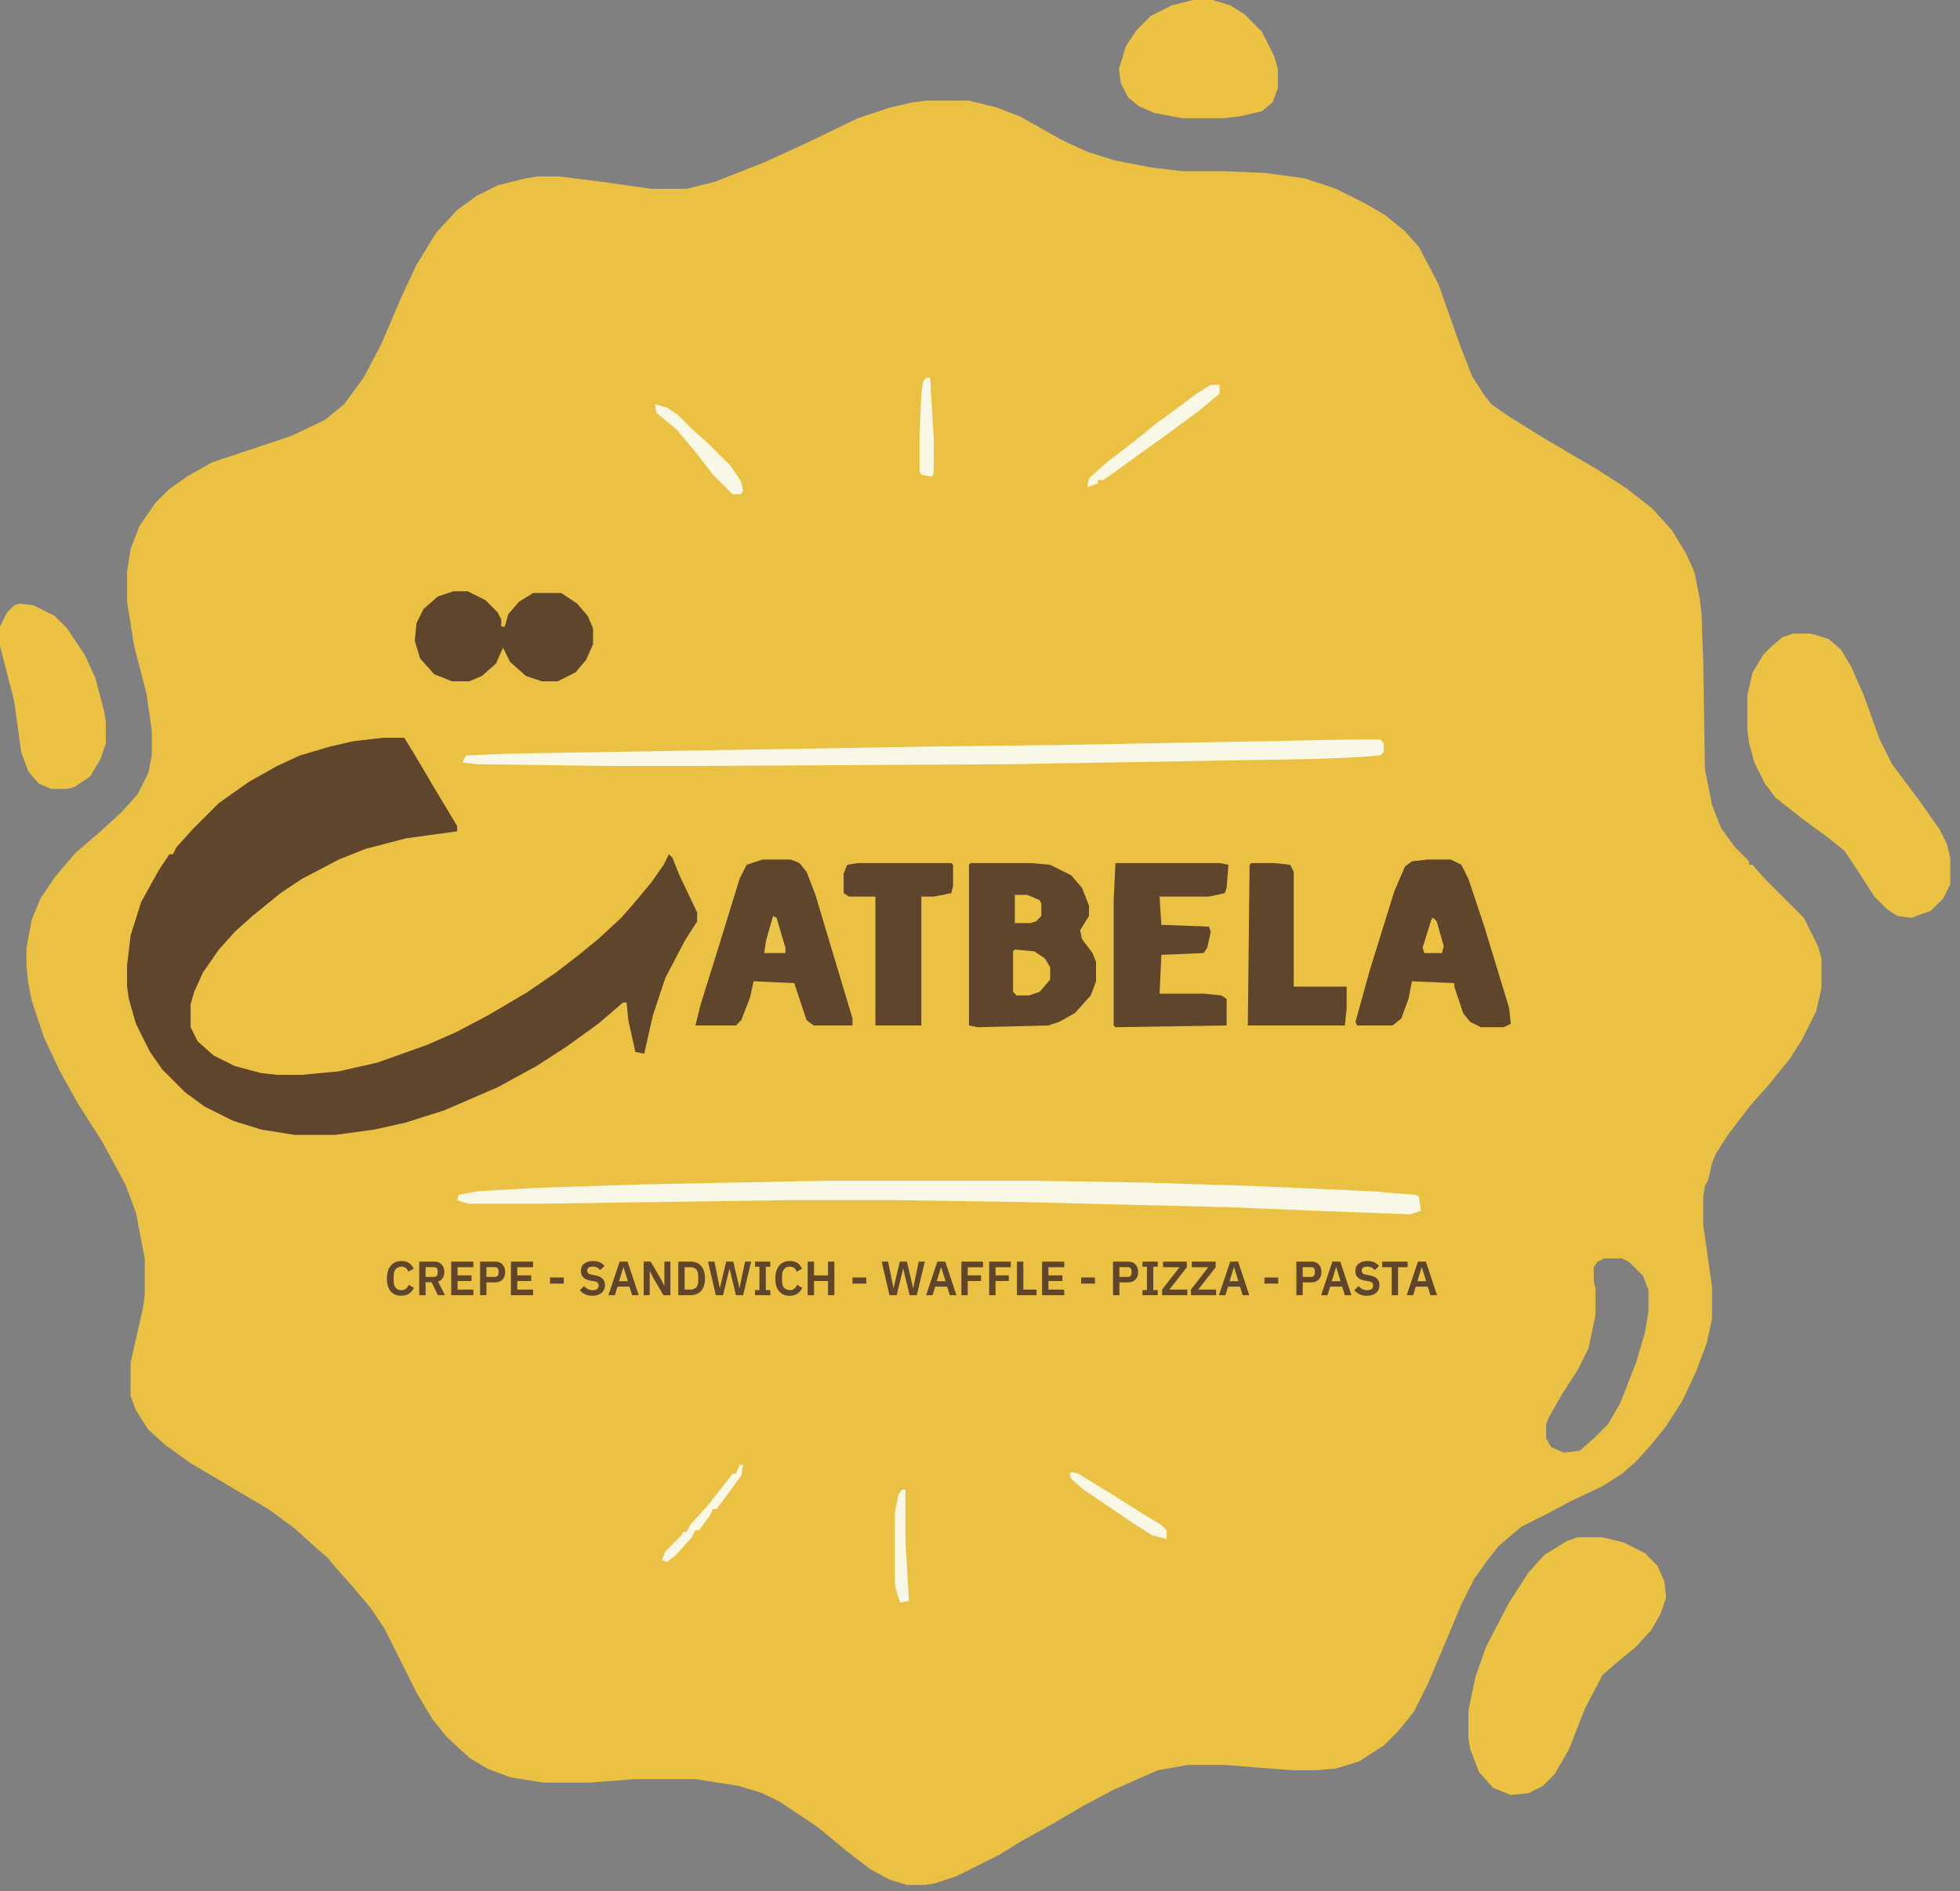 <svg width="171" height="165" viewBox="0 0 171 165" fill="none" xmlns="http://www.w3.org/2000/svg">
<rect x="0" y="0" width="171" height="165" fill="#808080" stroke="none"/>
<path d="M80.842 8.777H84.537L87.001 9.393L89.003 10.163L92.544 12.165L94.854 13.243L97.318 14.013L100.552 14.629L103.169 14.937H106.711L110.407 15.091L113.794 15.552L116.566 16.476L119.03 17.708L120.878 18.786L122.571 20.172L123.803 21.558L125.497 24.791L127.345 30.027L128.423 32.799L129.501 34.492L130.117 35.262L131.657 36.34L134.89 38.342L139.356 40.96L141.973 42.654L144.129 44.347L145.823 46.195L147.055 48.197L147.825 49.891L148.287 52.201L148.441 53.432L148.595 57.59L148.749 67.137L149.365 70.217L150.135 72.219L151.367 73.912L152.598 75.144V75.452H152.906L153.984 76.684L157.372 80.072L158.604 82.536L158.912 83.614V86.231L158.45 88.233L157.218 90.697L156.14 92.391L154.138 94.854L152.752 96.394L150.751 99.012L149.673 100.706L149.365 101.476L149.057 102.861L148.749 103.477L148.595 104.401V106.865L149.365 112.255V115.026L148.903 117.182L147.979 119.646L146.747 122.264L145.361 124.419L144.129 125.959L142.743 127.499L141.512 128.577L139.818 129.655L136.892 131.041L135.198 131.965L132.734 133.196L130.733 134.89L129.655 136.276L128.577 137.816L127.499 139.972L126.267 142.897L124.573 146.901L123.341 149.365L121.956 151.059L120.724 152.29L118.568 153.676L116.566 154.292L114.872 154.446H112.716L106.865 153.984H103.631L101.014 154.446L97.164 156.14L94.546 157.526L91.929 159.066L89.157 160.606L87.155 161.837L83.46 163.685L81.612 164.301L80.688 164.455H79.148L77.608 163.993L75.914 163.069L73.912 161.53L71.295 159.374L68.061 157.218L66.521 156.448L64.519 155.832L60.67 155.216H55.434L51.431 155.524H47.427L44.501 155.062L42.5 154.292L40.96 153.368L38.958 151.521L37.726 149.981L36.34 147.671L33.569 142.127L32.337 140.28L30.643 138.278L29.257 136.738L28.641 135.968L27.409 134.89L25.715 133.35L23.406 131.657L16.63 127.653L14.475 126.113L12.935 124.727L11.857 123.033L11.395 121.802V118.876L12.473 114.102L12.627 113.024V109.791L11.857 105.787L10.933 103.323L8.931 99.628L6.775 96.24L5.235 93.469L3.85 90.543L2.772 87.309L2.464 85.769L2.31 84.229V82.69L2.772 80.226L3.542 78.378L4.774 76.53L6.621 74.374L8.777 72.527L10.625 70.833L12.011 69.293L12.935 67.445L13.243 65.905V63.749L12.781 60.516L11.703 56.358L11.087 52.509V49.891L11.395 47.889L12.165 45.887L13.551 43.886L14.783 42.654L16.322 41.576L18.478 40.344L25.407 38.034L28.333 36.648L30.027 35.262L31.721 32.953L33.261 30.027L35.108 25.715L36.34 23.098L38.034 20.326L39.882 18.324L41.576 17.092L43.424 16.168L45.887 15.552L46.965 15.398H48.813L52.509 15.86L56.82 16.476H59.9L62.364 15.86L66.675 14.166L70.371 12.473L74.836 10.317L77.608 9.393L79.61 8.931L80.842 8.777ZM139.972 109.791L139.356 110.099L139.048 110.561V111.793L139.202 112.409V114.718L138.586 117.644L137.662 119.492L136.276 121.648L135.044 123.803L134.89 124.265V125.497L135.352 126.267L136.43 126.729L137.816 126.575L139.048 125.497L140.28 124.265L141.358 122.417L142.743 118.876L143.513 116.258L143.821 114.41V112.563L143.359 111.331L142.127 110.099L141.512 109.791H139.972Z" fill="#EBC143"/>
<path d="M33.415 64.365H35.262L36.032 65.597L38.034 68.985L39.882 72.065V72.527L35.416 73.142L31.875 74.066L29.565 74.99L26.331 76.684L24.483 77.916L22.02 79.918L20.48 81.304L19.094 82.844L17.708 84.845L16.938 86.539L16.63 87.617V89.619L17.246 90.851L18.632 92.083L20.48 93.007L22.79 93.622L24.175 93.776H26.331L29.565 93.468L32.953 92.698L37.264 91.159L39.728 90.081L42.654 88.541L46.041 86.539L48.505 84.845L50.507 83.305L52.201 81.92L54.202 80.072L55.28 78.84L56.82 76.992L57.898 75.452L58.36 74.528L58.668 74.836L59.284 76.376L60.824 79.61V80.38L59.746 82.074L58.052 85.307L56.974 88.541L56.204 91.929L55.434 91.775L54.818 89.003L54.664 87.463H54.356L52.201 89.311L49.429 91.313L46.811 93.007L43.423 94.854L38.804 96.856L35.416 97.934L32.645 98.55L29.257 99.012H25.715L22.79 98.55L20.326 97.78L17.862 96.548L16.168 95.316L14.166 93.314L13.089 91.775L11.857 89.311L11.241 87.155L11.087 86.077V84.229L11.395 81.612L12.319 78.686L13.859 75.914L14.783 74.528H15.09L15.398 73.912L16.784 72.373L19.094 70.063L21.712 68.215L24.175 66.829L26.177 65.905L28.795 65.135L30.797 64.673L33.415 64.365Z" fill="#5E452B"/>
<path d="M156.448 55.28H157.988L159.528 55.742L160.606 56.666L161.529 58.206L162.607 60.67L163.993 64.519L165.071 66.675L167.381 69.755L169.229 72.373L169.845 73.605L170.153 74.836V77.146L169.537 78.378L168.459 79.456L166.765 80.072L165.533 79.918L164.609 79.302L163.531 78.224L162.145 76.068L160.914 74.22L159.374 72.989L157.68 71.757L154.908 69.601L153.984 68.369L153.06 66.521L152.598 64.827L152.444 63.596V60.67L152.906 58.668L153.83 57.128L154.6 56.358L155.524 55.588L156.448 55.28Z" fill="#ECC243"/>
<path d="M137.662 134.12H139.818L141.665 134.582L143.513 135.506L144.591 136.584L145.207 137.97L145.361 139.356L144.899 140.742L144.129 142.127L142.743 143.667L141.05 145.053L139.818 146.131L138.278 149.057L136.892 152.598L135.66 154.754L134.582 155.832L133.35 156.448L131.81 156.602L130.271 155.986L129.039 154.6L128.269 152.598L128.115 151.675V149.211L128.731 146.285L129.655 143.667L131.657 139.818L133.35 137.2L134.736 135.66L136.738 134.428L137.662 134.12Z" fill="#ECC243"/>
<path d="M84.691 75.298H89.927L91.621 75.452L93.468 76.376L94.392 77.454L95.008 78.994V79.918L94.238 81.15L94.392 81.92L95.316 83.151L95.624 83.921V85.615L95.162 86.847L93.776 88.387L92.391 89.157L91.467 89.465L85.307 89.619L84.537 89.465V75.452L84.691 75.298Z" fill="#5E452B"/>
<path d="M72.065 103.015H90.389L99.628 103.169L109.483 103.477L119.8 103.939L123.495 104.247L123.803 104.401L123.957 105.633L123.033 105.941L114.718 105.633L107.327 105.325L88.541 104.863L78.224 104.709H68.677L47.273 105.017H40.806L39.882 104.709L40.036 104.247L41.576 103.939L46.811 103.631L56.512 103.323L72.065 103.015Z" fill="#F9F7E6"/>
<path d="M124.573 74.99H126.575L127.499 75.452L128.115 76.684L129.501 80.842L131.657 87.925L131.811 89.311L131.195 89.619H129.193L128.269 89.157L127.653 88.387L126.883 86.077V85.769L123.187 85.615L122.879 87.155L122.263 88.849L121.494 89.465H118.414L118.26 89.157L119.492 84.691L121.648 77.762L122.571 75.606L123.187 75.144L124.573 74.99Z" fill="#5E452B"/>
<path d="M66.521 74.99H68.985L69.755 75.298L70.371 76.068L71.141 78.07L74.374 88.849V89.465H70.987L70.371 89.003L69.293 85.769L65.751 85.615L65.443 87.001L64.673 89.003L64.211 89.465H60.67L61.132 87.617L62.672 82.69L64.519 76.684L65.135 75.452L66.521 74.99Z" fill="#5E452B"/>
<path d="M104.093 0H105.787L107.327 0.462L108.559 1.232L110.099 2.772L111.177 4.928L111.485 6.005V7.699L111.023 8.931L110.099 9.701L108.097 10.163L106.711 10.317H103.169L100.706 9.855L99.32 9.239L98.396 8.469L97.78 7.237L97.626 6.005L98.242 4.004L99.166 2.618L100.398 1.386L102.246 0.462L104.093 0Z" fill="#ECC243"/>
<path d="M117.952 64.519H120.416L120.724 64.827V65.597L120.416 65.905L118.568 66.059L114.718 66.213L88.079 66.675L59.592 66.829H53.279L41.576 66.675L40.344 66.521L40.652 65.905L44.347 65.751L80.996 65.135L93.468 64.981L117.952 64.519Z" fill="#F9F7E6"/>
<path d="M1.694 52.663L2.926 52.817L4.774 53.74L5.851 54.818L7.391 57.128L8.315 59.13L9.085 62.056L9.239 62.98V64.827L8.777 66.213L7.853 67.753L6.467 68.677L5.851 68.831H4.466L3.388 68.369L2.464 67.291L1.848 65.597L1.232 61.132L0 56.358V54.664L0.616 53.432L1.232 52.817L1.694 52.663Z" fill="#ECC243"/>
<path d="M97.318 75.298H106.403L107.173 75.452L107.019 77.454L106.865 77.916L105.479 78.224H101.168L101.322 80.688L105.479 80.842L105.633 81.304L105.325 82.69L105.017 83.151L101.322 83.305L101.168 86.693H105.017L106.557 86.847L107.019 87.155V89.465L97.318 89.619L97.164 89.465V78.532L97.318 75.298Z" fill="#5E452B"/>
<path d="M39.574 51.585H40.806L42.346 52.355L43.423 53.432L43.731 54.048V54.664H44.039L44.347 53.587L45.271 52.509L46.503 51.739H48.967L50.353 52.663L51.277 53.74L51.739 54.818V56.204L51.123 57.59L50.199 58.668L48.659 59.438H47.273L45.887 58.976L44.501 57.744L43.886 56.512L43.27 57.898L42.038 58.976L40.96 59.438H39.42L37.88 58.822L36.648 57.436L36.186 55.896L36.34 54.356L36.956 53.125L38.188 52.047L39.574 51.585Z" fill="#5E452B"/>
<path d="M74.836 75.298H82.998L83.151 75.452V77.3L82.998 77.916L81.458 78.224H80.38V89.465H76.376V78.224H74.066L73.604 77.916V76.222L73.912 75.452L74.836 75.298Z" fill="#5E452B"/>
<path d="M109.175 75.298H111.177L112.562 75.452L112.87 76.068V86.077H117.49V87.925L117.336 89.465H108.867L109.021 75.452L109.175 75.298Z" fill="#5E452B"/>
<path d="M105.633 33.569H106.403V34.339L104.555 35.878L101.63 38.034L99.474 39.574L96.702 41.576L96.24 41.884H95.778V42.192L94.854 42.5L95.008 41.73L96.548 40.344L99.166 38.342L100.86 36.956L102.554 35.724L104.401 34.339L105.633 33.569Z" fill="#F9F7E6"/>
<path d="M57.128 35.262L58.206 35.57L59.13 36.186L60.516 37.572L61.748 38.65L63.749 40.652L64.673 42.038L64.827 42.808L64.673 43.116H63.904L62.21 41.422L60.67 39.42L58.976 37.418L57.282 36.032L57.128 35.262Z" fill="#F9F7E6"/>
<path d="M88.541 82.844L90.235 82.998L91.159 83.614L91.621 84.383V85.461L90.697 86.539L89.773 86.847H88.695L88.387 86.539V82.998L88.541 82.844Z" fill="#ECC243"/>
<path d="M93.468 128.423L94.084 128.577L96.856 130.271L99.782 132.119L101.322 133.042L101.784 133.504V134.274L100.552 133.966L98.858 132.888L94.546 129.963L93.468 129.039L93.314 128.577L93.468 128.423Z" fill="#F9F7E6"/>
<path d="M78.686 129.963H78.994V134.428L79.302 139.664L78.532 139.818L78.224 138.894L78.07 138.124V131.965L78.378 130.425L78.686 129.963Z" fill="#F9F7E6"/>
<path d="M80.842 32.953H81.15L81.458 38.188V41.268L81.304 41.576L80.38 41.422L80.226 41.114V38.034L80.38 34.339L80.534 33.261L80.842 32.953Z" fill="#F9F7E6"/>
<path d="M64.519 127.807H64.827L64.673 128.731L63.441 130.425L62.518 131.657H62.21L61.902 132.272L60.978 133.504H60.67L60.362 134.12L58.976 135.66L58.206 136.276L57.744 136.122L58.052 135.352L59.438 133.966L59.592 133.658H59.9L60.208 133.042L61.748 131.349L63.441 129.193L63.904 128.577H64.211L64.519 127.807Z" fill="#F9F7E6"/>
<path d="M88.541 78.07H89.619L90.697 78.532L90.851 78.84V79.918L90.389 80.38L89.927 80.534H88.541V78.07Z" fill="#ECC243"/>
<path d="M67.445 79.918L67.753 80.072L68.523 82.69V83.151H66.675L66.829 82.074L67.445 79.918Z" fill="#ECC44A"/>
<path d="M125.035 80.072L125.343 80.38L125.959 82.536L125.805 83.151H124.265L124.111 82.689L124.881 80.226L125.035 80.072Z" fill="#ECC243"/>
<path d="M35.02 113.05C34.827 113.05 34.652 113.02 34.495 112.958C34.342 112.894 34.209 112.798 34.096 112.672C33.987 112.546 33.903 112.391 33.844 112.206C33.786 112.019 33.756 111.802 33.756 111.555C33.756 111.309 33.786 111.09 33.844 110.9C33.903 110.707 33.987 110.546 34.096 110.417C34.209 110.285 34.342 110.186 34.495 110.119C34.652 110.052 34.827 110.018 35.02 110.018C35.284 110.018 35.502 110.074 35.676 110.186C35.849 110.298 35.988 110.467 36.092 110.694L35.617 110.946C35.575 110.815 35.506 110.71 35.411 110.631C35.316 110.55 35.186 110.509 35.02 110.509C34.813 110.509 34.648 110.579 34.525 110.719C34.404 110.859 34.344 111.055 34.344 111.307V111.769C34.344 112.024 34.404 112.22 34.525 112.357C34.648 112.492 34.813 112.559 35.02 112.559C35.186 112.559 35.32 112.514 35.424 112.425C35.53 112.335 35.607 112.224 35.655 112.093L36.104 112.357C35.998 112.576 35.856 112.747 35.68 112.87C35.504 112.99 35.284 113.05 35.02 113.05ZM37.131 113H36.577V110.068H37.9C38.034 110.068 38.155 110.089 38.261 110.131C38.368 110.173 38.457 110.235 38.53 110.316C38.606 110.395 38.663 110.49 38.702 110.602C38.744 110.714 38.765 110.838 38.765 110.976C38.765 111.177 38.719 111.351 38.627 111.496C38.537 111.642 38.401 111.746 38.219 111.807L38.82 113H38.202L37.656 111.87H37.131V113ZM37.845 111.404C37.952 111.404 38.036 111.376 38.097 111.32C38.159 111.261 38.19 111.179 38.19 111.072V110.879C38.19 110.773 38.159 110.691 38.097 110.635C38.036 110.579 37.952 110.551 37.845 110.551H37.131V111.404H37.845ZM39.366 113V110.068H41.298V110.56H39.92V111.27H41.139V111.761H39.92V112.509H41.298V113H39.366ZM41.884 113V110.068H43.203C43.338 110.068 43.458 110.091 43.564 110.136C43.674 110.178 43.766 110.239 43.842 110.32C43.917 110.399 43.975 110.494 44.014 110.606C44.053 110.718 44.073 110.841 44.073 110.976C44.073 111.113 44.053 111.237 44.014 111.349C43.975 111.459 43.917 111.554 43.842 111.635C43.766 111.713 43.674 111.775 43.564 111.82C43.458 111.862 43.338 111.883 43.203 111.883H42.439V113H41.884ZM42.439 111.404H43.153C43.259 111.404 43.343 111.376 43.405 111.32C43.466 111.261 43.497 111.179 43.497 111.072V110.879C43.497 110.773 43.466 110.691 43.405 110.635C43.343 110.579 43.259 110.551 43.153 110.551H42.439V111.404ZM44.575 113V110.068H46.507V110.56H45.13V111.27H46.347V111.761H45.13V112.509H46.507V113H44.575ZM47.985 111.988V111.454H49.186V111.988H47.985ZM51.68 113.05C51.428 113.05 51.214 113.006 51.037 112.916C50.864 112.826 50.714 112.709 50.588 112.563L50.962 112.202C51.062 112.32 51.174 112.409 51.298 112.471C51.424 112.532 51.562 112.563 51.713 112.563C51.884 112.563 52.013 112.527 52.1 112.454C52.187 112.378 52.23 112.278 52.23 112.152C52.23 112.054 52.202 111.974 52.146 111.912C52.09 111.851 51.985 111.806 51.831 111.778L51.554 111.736C50.969 111.643 50.676 111.359 50.676 110.883C50.676 110.752 50.7 110.633 50.747 110.526C50.798 110.42 50.869 110.329 50.962 110.253C51.054 110.178 51.165 110.12 51.293 110.081C51.425 110.039 51.573 110.018 51.739 110.018C51.96 110.018 52.153 110.054 52.318 110.127C52.483 110.2 52.625 110.308 52.742 110.451L52.364 110.808C52.292 110.718 52.203 110.645 52.1 110.589C51.996 110.533 51.866 110.505 51.709 110.505C51.55 110.505 51.429 110.536 51.348 110.598C51.27 110.656 51.23 110.74 51.23 110.85C51.23 110.962 51.263 111.044 51.327 111.097C51.391 111.151 51.495 111.19 51.638 111.215L51.911 111.265C52.208 111.319 52.426 111.414 52.566 111.551C52.709 111.685 52.78 111.874 52.78 112.118C52.78 112.258 52.755 112.385 52.705 112.5C52.657 112.612 52.586 112.71 52.49 112.794C52.398 112.875 52.283 112.938 52.146 112.983C52.012 113.028 51.856 113.05 51.68 113.05ZM55.15 113L54.915 112.252H53.874L53.643 113H53.08L54.063 110.068H54.751L55.726 113H55.15ZM54.403 110.572H54.382L54.008 111.778H54.781L54.403 110.572ZM56.998 111.496L56.696 110.887H56.683V113H56.158V110.068H56.767L57.649 111.572L57.951 112.181H57.964V110.068H58.489V113H57.88L56.998 111.496ZM59.177 110.068H60.243C60.434 110.068 60.606 110.099 60.76 110.161C60.917 110.222 61.05 110.315 61.159 110.438C61.271 110.558 61.356 110.711 61.415 110.896C61.477 111.078 61.508 111.291 61.508 111.534C61.508 111.778 61.477 111.992 61.415 112.177C61.356 112.359 61.271 112.511 61.159 112.635C61.05 112.755 60.917 112.846 60.76 112.908C60.606 112.969 60.434 113 60.243 113H59.177V110.068ZM60.243 112.509C60.451 112.509 60.614 112.448 60.735 112.328C60.858 112.205 60.92 112.017 60.92 111.765V111.303C60.92 111.051 60.858 110.865 60.735 110.745C60.614 110.621 60.451 110.56 60.243 110.56H59.731V112.509H60.243ZM62.452 113L61.772 110.068H62.326L62.616 111.475L62.796 112.374H62.809L63.019 111.475L63.355 110.068H63.968L64.304 111.475L64.51 112.374H64.522L64.707 111.475L65.005 110.068H65.535L64.833 113H64.207L63.834 111.45L63.653 110.677H63.645L63.456 111.45L63.082 113H62.452ZM65.872 113V112.555H66.258V110.514H65.872V110.068H67.203V110.514H66.812V112.555H67.203V113H65.872ZM68.908 113.05C68.714 113.05 68.539 113.02 68.383 112.958C68.229 112.894 68.096 112.798 67.984 112.672C67.874 112.546 67.79 112.391 67.732 112.206C67.673 112.019 67.643 111.802 67.643 111.555C67.643 111.309 67.673 111.09 67.732 110.9C67.79 110.707 67.874 110.546 67.984 110.417C68.096 110.285 68.229 110.186 68.383 110.119C68.539 110.052 68.714 110.018 68.908 110.018C69.171 110.018 69.389 110.074 69.563 110.186C69.736 110.298 69.875 110.467 69.979 110.694L69.504 110.946C69.462 110.815 69.393 110.71 69.298 110.631C69.203 110.55 69.073 110.509 68.908 110.509C68.7 110.509 68.535 110.579 68.412 110.719C68.292 110.859 68.231 111.055 68.231 111.307V111.769C68.231 112.024 68.292 112.22 68.412 112.357C68.535 112.492 68.7 112.559 68.908 112.559C69.073 112.559 69.207 112.514 69.311 112.425C69.417 112.335 69.494 112.224 69.542 112.093L69.991 112.357C69.885 112.576 69.743 112.747 69.567 112.87C69.391 112.99 69.171 113.05 68.908 113.05ZM72.241 111.761H71.019V113H70.464V110.068H71.019V111.27H72.241V110.068H72.795V113H72.241V111.761ZM74.375 111.988V111.454H75.576V111.988H74.375ZM77.603 113L76.923 110.068H77.477L77.767 111.475L77.948 112.374H77.96L78.17 111.475L78.506 110.068H79.119L79.455 111.475L79.661 112.374H79.674L79.859 111.475L80.157 110.068H80.686L79.984 113H79.359L78.985 111.45L78.804 110.677H78.796L78.607 111.45L78.233 113H77.603ZM82.869 113L82.634 112.252H81.592L81.361 113H80.798L81.781 110.068H82.47L83.444 113H82.869ZM82.121 110.572H82.1L81.726 111.778H82.499L82.121 110.572ZM83.876 113V110.068H85.762V110.56H84.431V111.27H85.59V111.761H84.431V113H83.876ZM86.3 113V110.068H88.186V110.56H86.855V111.27H88.014V111.761H86.855V113H86.3ZM88.724 113V110.068H89.279V112.509H90.434V113H88.724ZM90.915 113V110.068H92.847V110.56H91.469V111.27H92.687V111.761H91.469V112.509H92.847V113H90.915ZM94.325 111.988V111.454H95.526V111.988H94.325ZM97.108 113V110.068H98.427C98.561 110.068 98.681 110.091 98.788 110.136C98.897 110.178 98.99 110.239 99.065 110.32C99.141 110.399 99.198 110.494 99.237 110.606C99.276 110.718 99.296 110.841 99.296 110.976C99.296 111.113 99.276 111.237 99.237 111.349C99.198 111.459 99.141 111.554 99.065 111.635C98.99 111.713 98.897 111.775 98.788 111.82C98.681 111.862 98.561 111.883 98.427 111.883H97.662V113H97.108ZM97.662 111.404H98.376C98.483 111.404 98.567 111.376 98.628 111.32C98.69 111.261 98.721 111.179 98.721 111.072V110.879C98.721 110.773 98.69 110.691 98.628 110.635C98.567 110.579 98.483 110.551 98.376 110.551H97.662V111.404ZM99.677 113V112.555H100.063V110.514H99.677V110.068H101.008V110.514H100.618V112.555H101.008V113H99.677ZM103.586 113H101.39V112.504L102.906 110.56H101.465V110.068H103.544V110.564L102.024 112.509H103.586V113ZM106.101 113H103.904V112.504L105.42 110.56H103.98V110.068H106.059V110.564L104.538 112.509H106.101V113ZM108.417 113L108.182 112.252H107.141L106.91 113H106.347L107.33 110.068H108.018L108.993 113H108.417ZM107.67 110.572H107.649L107.275 111.778H108.048L107.67 110.572ZM110.317 111.988V111.454H111.518V111.988H110.317ZM113.1 113V110.068H114.419C114.553 110.068 114.673 110.091 114.78 110.136C114.889 110.178 114.981 110.239 115.057 110.32C115.133 110.399 115.19 110.494 115.229 110.606C115.268 110.718 115.288 110.841 115.288 110.976C115.288 111.113 115.268 111.237 115.229 111.349C115.19 111.459 115.133 111.554 115.057 111.635C114.981 111.713 114.889 111.775 114.78 111.82C114.673 111.862 114.553 111.883 114.419 111.883H113.654V113H113.1ZM113.654 111.404H114.368C114.475 111.404 114.559 111.376 114.62 111.32C114.682 111.261 114.713 111.179 114.713 111.072V110.879C114.713 110.773 114.682 110.691 114.62 110.635C114.559 110.579 114.475 110.551 114.368 110.551H113.654V111.404ZM117.33 113L117.095 112.252H116.053L115.822 113H115.259L116.242 110.068H116.931L117.905 113H117.33ZM116.582 110.572H116.561L116.188 111.778H116.96L116.582 110.572ZM119.249 113.05C118.997 113.05 118.783 113.006 118.606 112.916C118.433 112.826 118.283 112.709 118.157 112.563L118.531 112.202C118.632 112.32 118.744 112.409 118.867 112.471C118.993 112.532 119.131 112.563 119.283 112.563C119.453 112.563 119.582 112.527 119.669 112.454C119.756 112.378 119.799 112.278 119.799 112.152C119.799 112.054 119.771 111.974 119.715 111.912C119.659 111.851 119.554 111.806 119.4 111.778L119.123 111.736C118.538 111.643 118.245 111.359 118.245 110.883C118.245 110.752 118.269 110.633 118.317 110.526C118.367 110.42 118.438 110.329 118.531 110.253C118.623 110.178 118.734 110.12 118.863 110.081C118.994 110.039 119.143 110.018 119.308 110.018C119.529 110.018 119.722 110.054 119.887 110.127C120.053 110.2 120.194 110.308 120.312 110.451L119.934 110.808C119.861 110.718 119.773 110.645 119.669 110.589C119.565 110.533 119.435 110.505 119.278 110.505C119.119 110.505 118.998 110.536 118.917 110.598C118.839 110.656 118.8 110.74 118.8 110.85C118.8 110.962 118.832 111.044 118.896 111.097C118.961 111.151 119.064 111.19 119.207 111.215L119.48 111.265C119.777 111.319 119.995 111.414 120.135 111.551C120.278 111.685 120.349 111.874 120.349 112.118C120.349 112.258 120.324 112.385 120.274 112.5C120.226 112.612 120.155 112.71 120.06 112.794C119.967 112.875 119.852 112.938 119.715 112.983C119.581 113.028 119.425 113.05 119.249 113.05ZM121.974 110.56V113H121.42V110.56H120.588V110.068H122.806V110.56H121.974ZM124.799 113L124.564 112.252H123.522L123.291 113H122.728L123.711 110.068H124.4L125.374 113H124.799ZM124.051 110.572H124.03L123.657 111.778H124.429L124.051 110.572Z" fill="#5E452B"/>
</svg>
